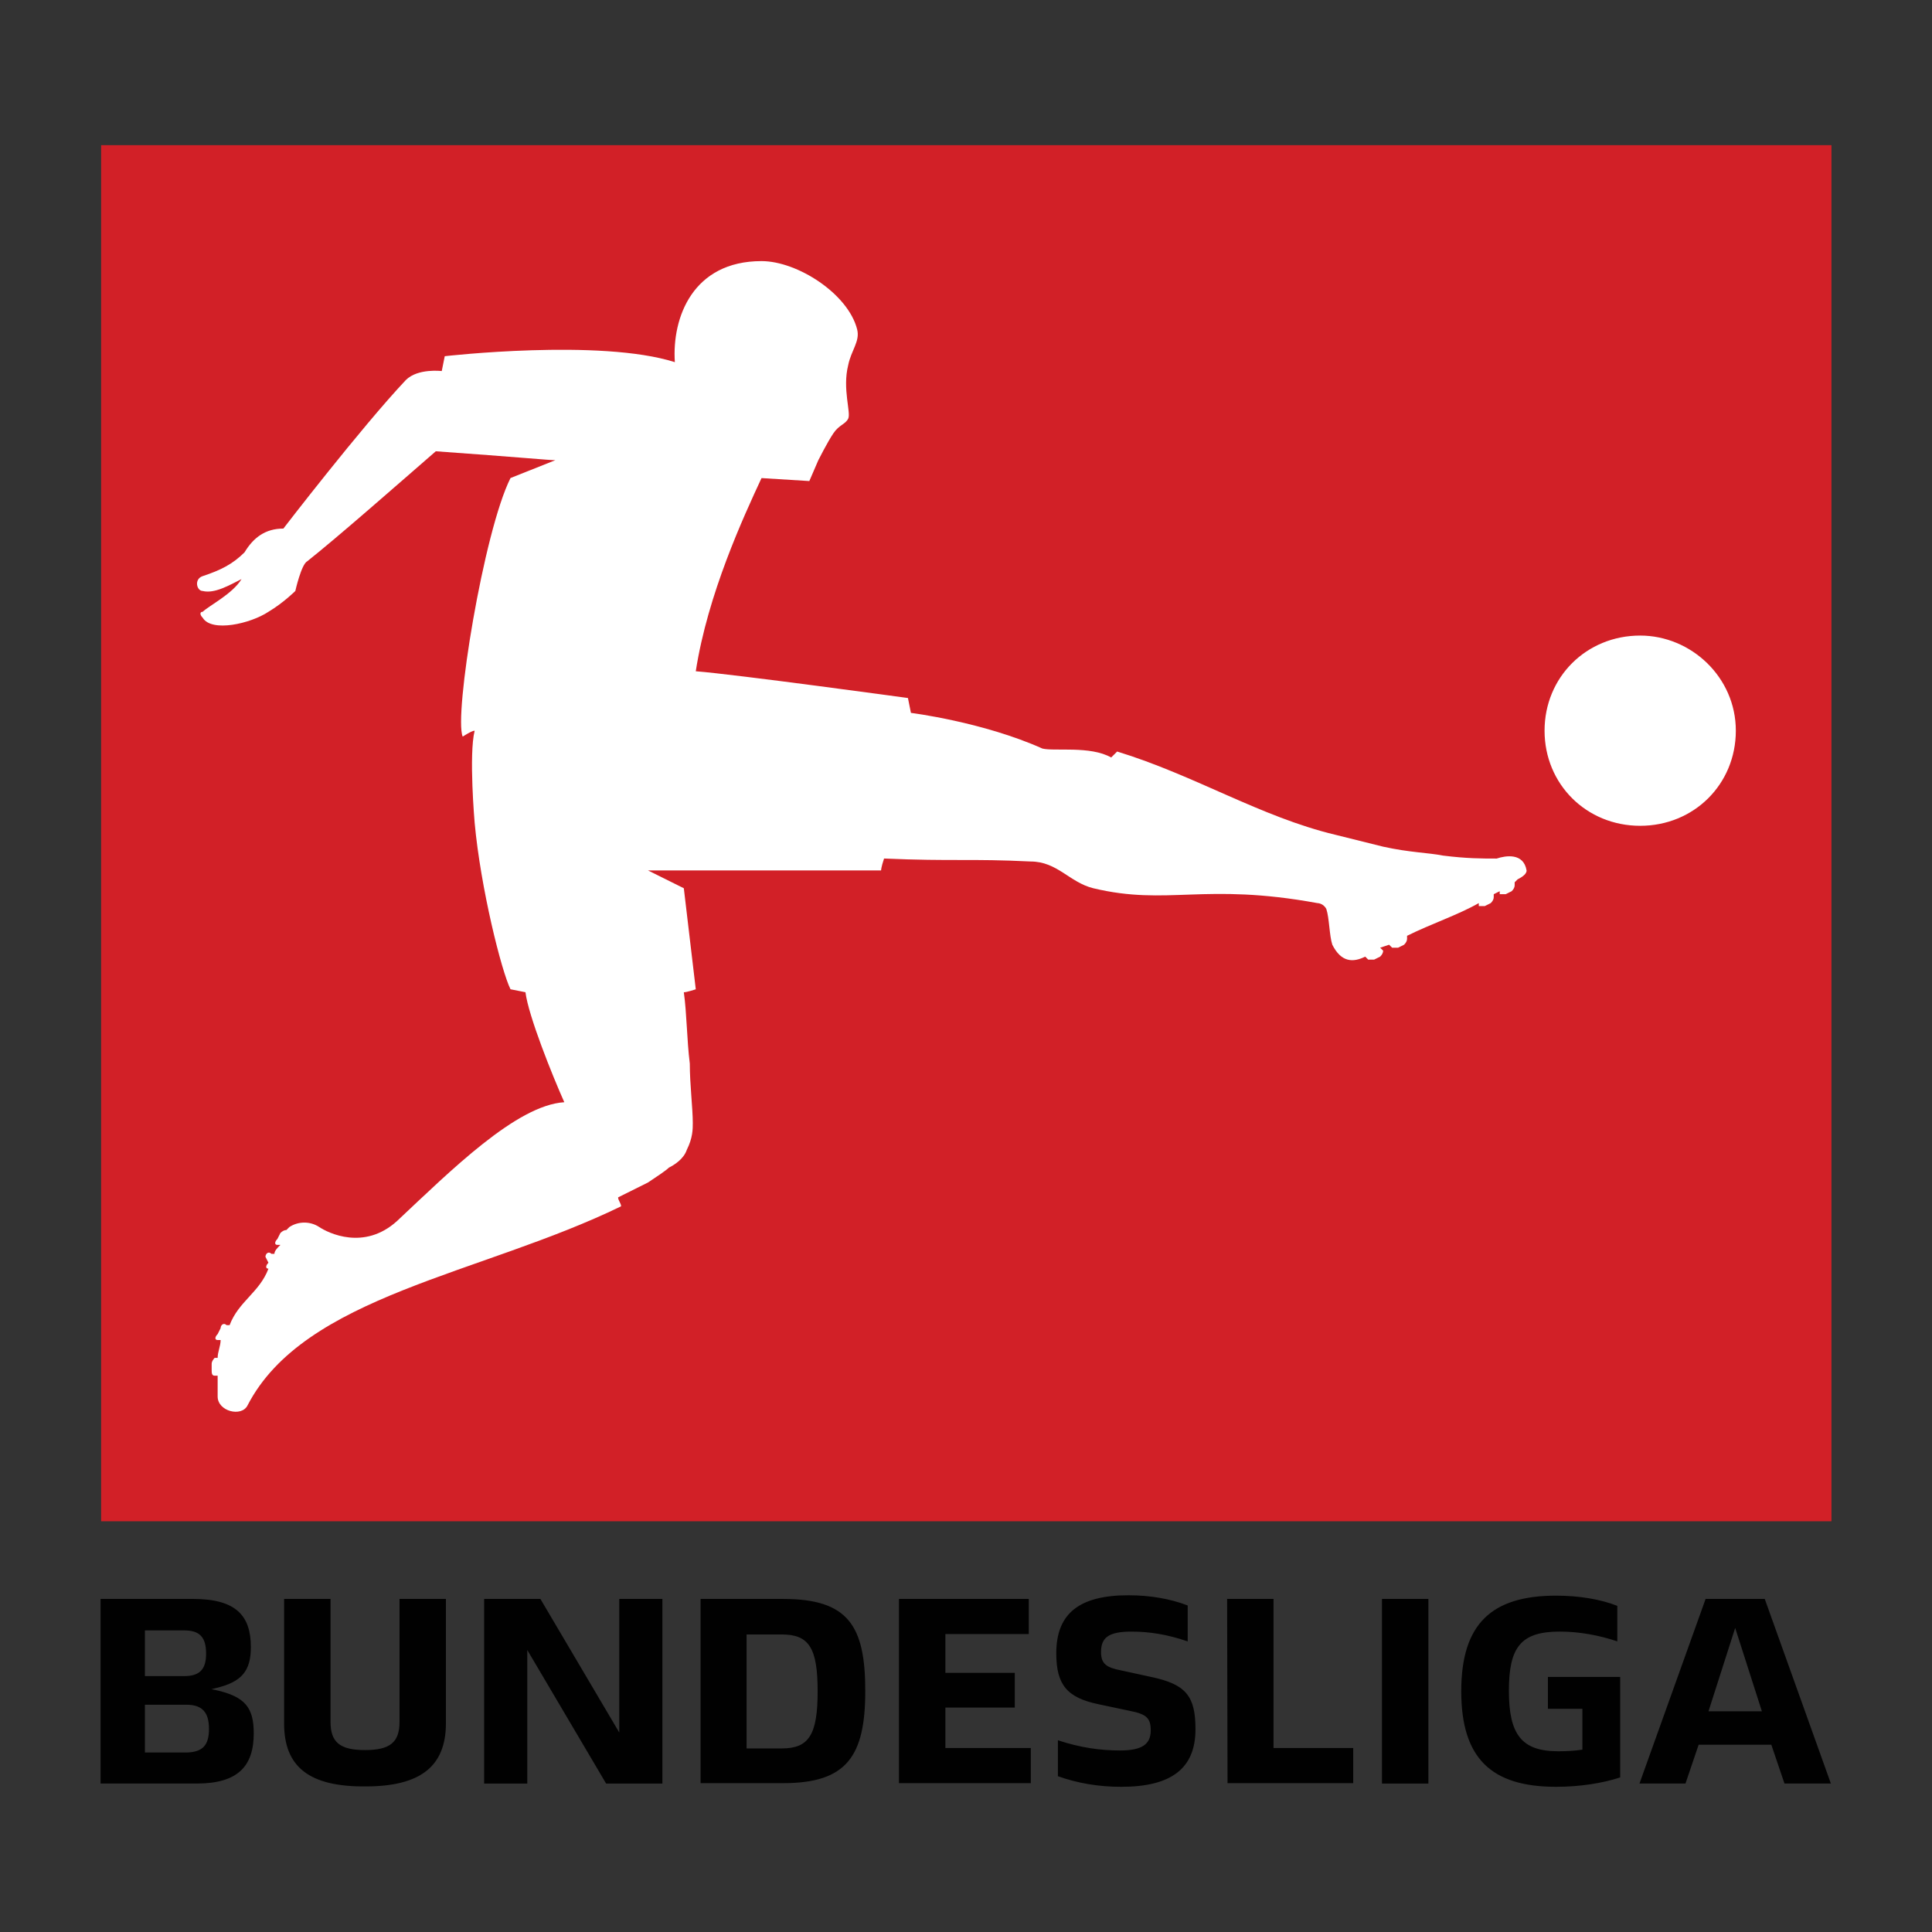 <?xml version="1.0" encoding="UTF-8"?>
<svg id="Layer_1" data-name="Layer 1" xmlns="http://www.w3.org/2000/svg" viewBox="0 0 950 950">
  <rect x="0" y="0" width="950" height="950" fill="#333333" stroke="none"/>
  <defs>
    <style>
      .cls-1 {
        fill: #010101;
      }

      .cls-1, .cls-2, .cls-3 {
        stroke-width: 0px;
      }

      .cls-2 {
        fill: #d22027;
      }

      .cls-3 {
        fill: #fff;
      }
    </style>
  </defs>
  <rect class="cls-2" x="49.72" y="71.38" width="850.84" height="676.66"/>
  <path class="cls-3" d="M750.67,427.99c0,1.46-1.47,2.92-4.41,4.38l-1.47,1.47v1.46q0,1.46-1.47,2.92l-2.94,1.47h-2.94v-1.47l-2.94,1.47v1.46q0,1.46-1.47,2.92l-2.94,1.47h-2.94v-1.47c-10.29,5.85-23.51,10.23-35.27,16.08v1.47q0,1.46-1.47,2.92l-2.94,1.46h-2.94l-1.47-1.46-4.41,1.46,1.47,1.47q0,1.46-1.47,2.92l-2.94,1.46h-2.94l-1.47-1.46c-5.88,2.93-11.76,2.93-16.17-5.85-1.47-4.39-1.47-13.15-2.94-17.54-1.47-2.93-4.41-2.93-4.41-2.93-55.84-10.23-73.48,1.47-110.21-7.31-11.76-2.92-17.63-13.15-30.86-13.15-29.39-1.46-38.21,0-72-1.46-1.47,4.38-1.47,5.85-1.47,5.85h-114.62l17.63,8.77,5.88,49.69s-4.41,1.46-5.88,1.46c1.47,10.23,1.47,23.38,2.94,35.07,0,10.23,1.47,21.92,1.47,29.23,0,2.93,0,7.31-2.94,13.16-1.47,4.39-5.88,7.31-8.82,8.77-1.47,1.47-5.88,4.39-10.28,7.31-5.88,2.92-11.76,5.85-14.69,7.31,0,1.46,1.47,2.92,1.47,4.39-69.07,33.61-155.77,43.84-183.69,97.92-2.94,5.85-14.69,2.92-14.69-4.39v-10.23h-1.47c-1.47,0-1.47-1.46-1.47-2.92v-2.93c0-1.46,1.47-2.92,1.47-2.92h1.47c0-2.93,1.47-5.85,1.47-8.77h-1.47c-1.47,0-1.47-1.46,0-2.92l1.47-2.93c0-1.46,1.47-2.92,2.94-1.46h1.47c4.41-11.69,14.69-16.08,19.1-27.77h0c-1.47,0-1.47-1.46,0-2.92l-1.47-2.93c0-1.46,1.47-2.93,2.94-1.46h1.47c0-1.47,1.47-2.93,2.94-4.39h-1.47c-1.47,0-1.47-1.46,0-2.93l1.47-2.92q1.47-1.46,2.94-1.46h0l1.47-1.47c4.41-2.92,10.29-2.92,14.69,0,4.41,2.93,22.04,11.69,38.21-2.92,26.45-24.84,58.78-57,82.29-58.46-5.88-13.16-17.63-42.39-19.1-54.08l-7.35-1.46c-4.41-8.77-14.69-49.69-17.63-81.84,0,0-2.94-33.61,0-45.31-1.47,0-5.88,2.92-5.88,2.92-4.41-10.23,10.28-100.84,23.51-127.15l22.04-8.77c-2.94,0-17.63-1.46-58.78-4.39-23.51,20.46-48.49,42.39-63.19,54.08-2.94,1.46-5.88,14.62-5.88,14.62,0,0-5.88,5.85-13.22,10.23-8.82,5.85-27.92,10.23-32.33,2.93-1.47-1.46-1.47-2.93,0-2.93,2.94-2.92,14.69-8.77,19.1-16.08-5.88,2.93-13.23,7.31-19.1,5.85-2.94,0-4.41-5.85,0-7.31,8.82-2.92,14.69-5.85,20.57-11.69,4.41-7.31,10.29-11.69,19.1-11.69,0,0,38.21-49.69,60.25-73.07,5.88-5.85,17.63-4.38,17.63-4.38l1.47-7.31s76.41-8.77,113.15,2.93c-1.47-21.92,8.82-49.69,42.62-49.69,17.63,0,42.62,16.08,47.03,33.61,1.47,5.85-2.94,10.23-4.41,17.54-2.94,11.69,1.47,23.38,0,26.31-1.47,2.92-4.41,2.92-7.35,7.31-2.94,4.39-7.35,13.15-7.35,13.15l-4.41,10.23-23.51-1.46c-8.82,19-26.45,57-32.33,94.99h0c19.1,1.47,104.33,13.16,104.33,13.16l1.47,7.31s35.27,4.39,64.66,17.54c5.88,1.46,23.51-1.46,33.8,4.39l2.94-2.93c38.21,11.69,70.54,32.15,107.27,40.93,0,0,17.63,4.38,23.51,5.85,13.23,2.92,22.04,2.92,29.39,4.38,11.76,1.47,19.1,1.47,26.45,1.47,4.41-1.47,13.23-2.93,14.7,5.85M806.51,312.52c-26.45,0-47.02,20.46-47.02,46.77s20.57,46.77,47.02,46.77,47.03-20.46,47.03-46.77-22.04-46.77-47.03-46.77Z"/>
  <path class="cls-1" d="M124.77,852.3c0,16.07-7.67,24.7-28.07,24.7h-47.26v-90.78h45.44c21.2,0,28.47,8.23,28.47,23.7,0,11.65-4.44,17.07-16.96,20.08l-2.42.61,2.02.4c14.34,3.21,18.78,8.44,18.78,21.29ZM71.25,824.18h19.19c7.67,0,10.9-3.21,10.9-11.05,0-8.23-3.23-11.44-10.9-11.44h-19.19v22.49ZM102.76,850.09c0-8.23-3.43-11.84-11.11-11.84h-20.4v23.5h20.4c8.08-.2,11.11-3.62,11.11-11.65ZM139.71,847.48v-61.25h22.82v60.45c0,10.04,4.65,13.86,16.96,13.86s16.96-3.82,16.96-13.86v-60.45h22.82v61.05c0,21.3-12.52,31.14-39.58,31.14-27.67.2-39.99-9.64-39.99-30.94ZM325.71,786.23v90.78h-27.67l-38.77-65.68v65.68h-21.21v-90.78h27.67l38.78,65.68v-65.68h21.21ZM344.49,786.23h40.59c31.91,0,40.39,13.05,40.39,45.19s-9.09,45.39-40.39,45.39h-40.59v-90.58ZM384.48,859.73c13.33,0,17.57-6.82,17.57-28.11s-4.24-27.92-17.57-27.92h-17.37v56.03h17.37ZM442.04,786.23h63.82v17.27h-41v19.08h34.13v17.07h-34.13v19.88h42.01v17.27h-64.83v-90.58ZM520.19,873.39v-17.67c10.91,3.61,20.8,5.02,30.5,5.02,10.5,0,15.15-2.82,15.15-9.84,0-6.03-2.02-8.04-10.3-9.64l-15.15-3.21c-15.75-3.21-21-9.64-21-25.11,0-19.88,11.71-28.52,35.54-28.52,10.7,0,20.8,1.81,29.08,5.02v17.67c-9.9-3.41-18.78-4.82-27.67-4.82-11.31,0-14.94,3.01-14.94,10.04,0,5.82,2.62,7.63,9.89,9.04l14.74,3.21c17.17,3.61,21.81,9.44,21.81,25.7,0,19.48-12.12,28.33-36.55,28.33-11.11,0-21.61-1.81-31.1-5.22ZM603.4,786.23h22.82v73.31h39.18v17.27h-61.8l-.2-90.58ZM679.54,786.23h22.82v90.78h-22.82v-90.78ZM796.67,824.59v49.4c-8.48,2.81-19.79,4.62-31.5,4.62-31.71,0-46.65-13.86-46.65-47s14.94-47,46.65-47c11.31,0,22.01,1.81,30.09,5.02v17.47c-8.88-3.01-18.78-4.82-28.27-4.82-19.18,0-25.04,7.63-25.04,29.12s6.26,29.73,24.24,29.73c4.04,0,8.07-.2,11.91-.8v-20.08h-16.96v-15.67h35.54ZM870.99,857.92h-35.74l-6.47,19.08h-22.62l32.52-90.78h29.08l32.52,90.78h-22.82l-6.46-19.08ZM853.22,800.48l-13.12,40.98h26.25l-13.13-40.98Z"/>
</svg>